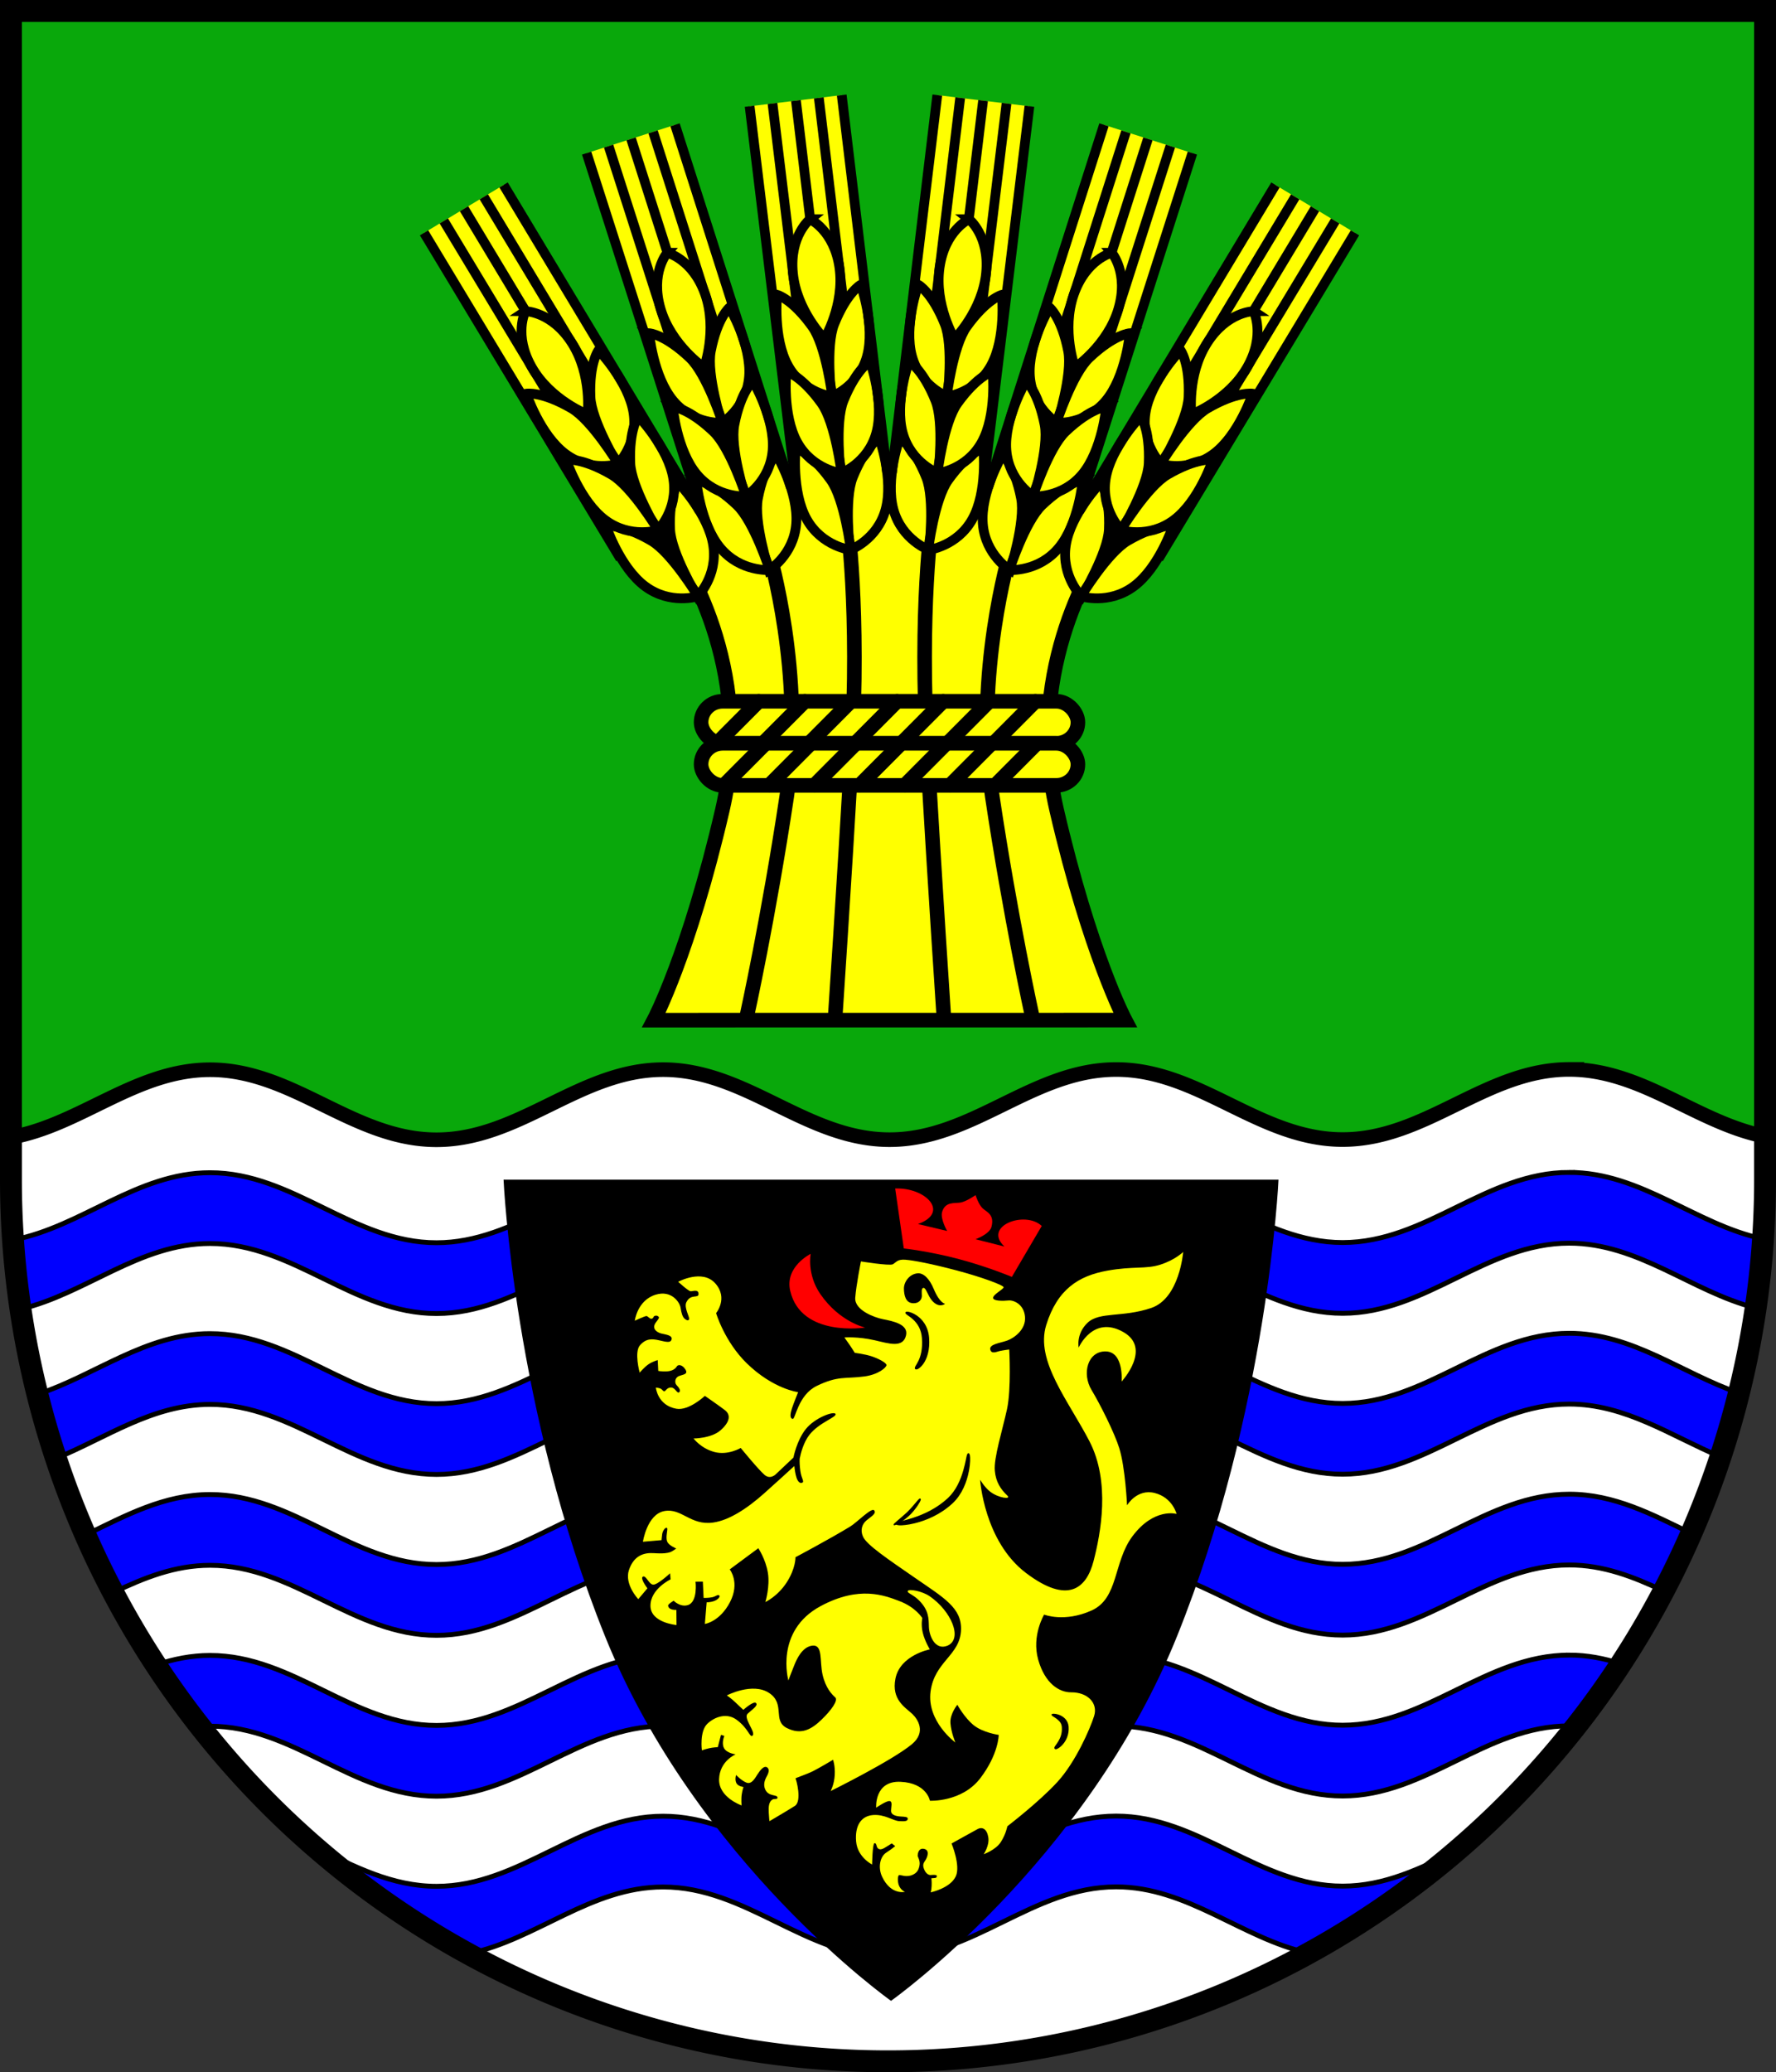 <?xml version="1.0" encoding="UTF-8" standalone="no"?>
<!-- Created with Inkscape (http://www.inkscape.org/) -->

<svg
   width="146.06mm"
   height="170.386mm"
   viewBox="0 0 146.06 170.386"
   version="1.1"
   id="svg5120"
   inkscape:version="1.2.2 (732a01da63, 2022-12-09)"
   sodipodi:docname="DEU Reußenköge COA.svg"
   xmlns:inkscape="http://www.inkscape.org/namespaces/inkscape"
   xmlns:sodipodi="http://sodipodi.sourceforge.net/DTD/sodipodi-0.dtd"
   xmlns="http://www.w3.org/2000/svg"
   xmlns:svg="http://www.w3.org/2000/svg">
  <rect x="0" y="0" width="146.06" height="170.386" fill="#333333" stroke="none"/>
  <sodipodi:namedview
     id="namedview5122"
     pagecolor="#ffffff"
     bordercolor="#666666"
     borderopacity="1.0"
     inkscape:showpageshadow="2"
     inkscape:pageopacity="0.0"
     inkscape:pagecheckerboard="0"
     inkscape:deskcolor="#d1d1d1"
     inkscape:document-units="mm"
     showgrid="false"
     inkscape:zoom="0.83120705"
     inkscape:cx="276.10449"
     inkscape:cy="323.02421"
     inkscape:current-layer="layer1" />
  <defs
     id="defs5117">
    <inkscape:path-effect
       effect="powerstroke"
       id="path-effect1454"
       is_visible="true"
       lpeversion="1"
       offset_points="0.184,0.122 | 0.994,0.295 | 1.76,0.157"
       not_jump="false"
       sort_points="true"
       interpolator_type="CentripetalCatmullRom"
       interpolator_beta="0.2"
       start_linecap_type="zerowidth"
       linejoin_type="round"
       miter_limit="4"
       scale_width="1"
       end_linecap_type="zerowidth" />
    <inkscape:path-effect
       effect="powerstroke"
       id="path-effect1461"
       is_visible="true"
       lpeversion="1"
       offset_points="0.154,0.125 | 0.989,0.29 | 1.797,0.148"
       not_jump="false"
       sort_points="true"
       interpolator_type="CentripetalCatmullRom"
       interpolator_beta="0.2"
       start_linecap_type="zerowidth"
       linejoin_type="round"
       miter_limit="4"
       scale_width="1"
       end_linecap_type="zerowidth" />
    <inkscape:path-effect
       effect="powerstroke"
       id="path-effect1465"
       is_visible="true"
       lpeversion="1"
       offset_points="0.254,0.078 | 1.013,0.163 | 1.823,0.083"
       not_jump="false"
       sort_points="true"
       interpolator_type="CentripetalCatmullRom"
       interpolator_beta="0.2"
       start_linecap_type="zerowidth"
       linejoin_type="round"
       miter_limit="4"
       scale_width="1"
       end_linecap_type="zerowidth" />
    <inkscape:path-effect
       effect="powerstroke"
       id="path-effect1626"
       is_visible="true"
       lpeversion="1"
       offset_points="0.224,0.108 | 1.011,0.28 | 1.821,0.125"
       not_jump="false"
       sort_points="true"
       interpolator_type="CentripetalCatmullRom"
       interpolator_beta="0.2"
       start_linecap_type="zerowidth"
       linejoin_type="round"
       miter_limit="4"
       scale_width="1"
       end_linecap_type="zerowidth" />
  </defs>
  <g
     inkscape:label="Ebene 1"
     inkscape:groupmode="layer"
     id="layer1"
     transform="translate(-515.936,-69.599)">
    <g
       id="g4772"
       transform="translate(481.284,1.598)">
      <path
         id="path2219"
         style="fill:#09a80b;fill-opacity:1;stroke:none;stroke-width:1.8;stroke-linecap:round;stroke-dasharray:none"
         d="m 35.552,68.901 v 96.066 a 72.13,72.52 0 0 0 72.13,72.52 72.13,72.52 0 0 0 72.13,-72.52 V 68.901 Z" />
      <path
         id="path3529"
         style="fill:#ffffff;fill-opacity:1;stroke:#000000;stroke-width:1.2;stroke-dasharray:none"
         d="m 163.704,155.931 c -6.857,0.002 -11.771,5.765 -18.629,5.767 -6.857,0.002 -11.774,-5.76 -18.632,-5.758 -6.857,0.002 -11.77,5.766 -18.628,5.768 -6.857,0.002 -11.775,-5.76 -18.632,-5.758 -6.857,0.002 -11.77,5.764 -18.628,5.766 -6.857,0.002 -11.775,-5.76 -18.632,-5.758 -6.082,0.002 -10.635,4.532 -16.372,5.559 v 3.452 a 72.13,72.52 0 0 0 72.13,72.52 72.13,72.52 0 0 0 72.13,-72.52 v -3.534 c -5.612,-1.113 -10.121,-5.505 -16.108,-5.503 z" />
      <path
         id="path2105"
         style="fill:#0000ff;fill-opacity:1;stroke:#000000;stroke-width:0.4;stroke-dasharray:none"
         d="m 163.704,164.398 c -6.857,0.002 -11.771,5.765 -18.629,5.767 -3.426,0.001 -6.367,-1.437 -9.309,-2.876 -2.946,-1.441 -5.892,-1.296 -9.323,-1.295 -6.857,0.002 -11.77,4.178 -18.628,4.18 -6.857,0.002 -11.775,-4.173 -18.632,-4.171 -3.567,0.001 -6.609,-0.026 -9.671,1.47 -2.824,1.38 -5.667,2.707 -8.957,2.708 -6.857,0.002 -11.775,-5.76 -18.632,-5.758 -6.014,0.002 -10.532,4.434 -16.177,5.526 0.13,1.904 0.335,3.801 0.614,5.689 5.363,-1.277 9.769,-5.392 15.563,-5.393 6.857,-0.002 11.775,5.76 18.632,5.758 6.857,-0.002 11.77,-5.764 18.628,-5.766 6.857,-0.002 11.775,5.76 18.632,5.758 6.857,-0.002 11.77,-5.766 18.628,-5.768 6.857,-0.002 11.775,5.76 18.632,5.758 6.857,-0.002 11.771,-5.765 18.629,-5.767 5.701,-0.001 10.062,3.979 15.311,5.321 0.276,-1.884 0.478,-3.779 0.606,-5.679 -5.524,-1.173 -9.998,-5.464 -15.917,-5.462 z m 0,13.229 c -6.857,0.002 -11.771,5.765 -18.629,5.767 -6.857,0.002 -11.774,-5.76 -18.632,-5.758 -6.857,0.002 -11.77,5.766 -18.628,5.768 -6.857,0.002 -11.775,-5.76 -18.632,-5.758 -6.857,0.002 -11.77,5.764 -18.628,5.766 -6.857,0.002 -11.775,-5.76 -18.632,-5.758 -5.284,0.002 -9.416,3.416 -14.17,4.987 0.441,1.773 0.949,3.528 1.522,5.263 4.139,-1.703 7.934,-4.427 12.648,-4.429 6.857,-0.002 11.775,5.76 18.632,5.758 6.857,-0.002 11.77,-5.764 18.628,-5.766 6.857,-0.002 11.775,5.76 18.632,5.758 6.857,-0.002 11.77,-5.766 18.628,-5.768 6.857,-0.002 11.775,5.76 18.632,5.758 6.857,-0.002 11.771,-5.765 18.629,-5.767 4.63,-0.001 8.376,2.622 12.431,4.327 0.567,-1.728 1.069,-3.477 1.505,-5.243 -4.657,-1.602 -8.74,-4.907 -13.937,-4.905 z m 0,13.229 c -6.857,0.002 -11.771,5.765 -18.629,5.767 -6.857,0.002 -11.774,-5.76 -18.632,-5.758 -6.857,0.002 -11.77,5.766 -18.628,5.768 -6.857,0.002 -11.775,-5.76 -18.632,-5.758 -6.857,0.002 -11.77,5.764 -18.628,5.766 -6.857,0.002 -11.775,-5.76 -18.632,-5.758 -3.774,0.001 -6.962,1.739 -10.206,3.31 0.701,1.605 1.459,3.185 2.273,4.735 2.494,-1.187 5.039,-2.223 7.933,-2.224 6.857,-0.002 11.775,5.76 18.632,5.758 6.857,-0.002 11.77,-5.764 18.628,-5.766 6.857,-0.002 11.775,5.76 18.632,5.758 6.857,-0.002 11.77,-5.766 18.628,-5.768 6.857,-0.002 11.775,5.76 18.632,5.758 6.857,-0.002 11.771,-5.765 18.629,-5.767 2.818,-6.7e-4 5.306,0.98 7.739,2.126 0.811,-1.552 1.566,-3.134 2.263,-4.741 -3.174,-1.542 -6.307,-3.208 -10.001,-3.207 z m 0,13.229 c -6.857,0.002 -11.771,5.765 -18.629,5.767 -6.857,0.002 -11.774,-5.76 -18.632,-5.758 -6.857,0.002 -11.77,5.766 -18.628,5.768 -6.857,0.002 -11.775,-5.76 -18.632,-5.758 -6.857,0.002 -11.77,5.764 -18.628,5.766 -6.857,0.002 -11.775,-5.76 -18.632,-5.758 -1.553,4.5e-4 -3.004,0.305 -4.403,0.763 1.146,1.746 2.367,3.442 3.66,5.082 0.246,-0.015 0.493,-0.025 0.743,-0.025 6.857,-0.002 11.775,5.76 18.632,5.758 6.857,-0.002 11.77,-5.764 18.628,-5.766 6.857,-0.002 11.775,5.76 18.632,5.758 6.857,-0.002 11.77,-5.766 18.628,-5.768 6.857,-0.002 11.775,5.761 18.632,5.759 6.857,-0.002 11.771,-5.765 18.629,-5.767 0.171,-4e-5 0.34,0.006 0.509,0.013 1.305,-1.658 2.537,-3.372 3.692,-5.138 -1.337,-0.42 -2.723,-0.697 -4.201,-0.697 z m -37.261,13.237 c -6.857,0.002 -11.77,5.766 -18.628,5.768 -6.857,0.002 -11.775,-5.76 -18.632,-5.758 -6.857,0.002 -11.77,5.764 -18.628,5.766 -3.657,0.001 -6.765,-1.632 -9.907,-3.161 3.879,3.337 8.1,6.25 12.59,8.691 5.537,-1.166 10.014,-5.473 15.944,-5.475 6.857,-0.002 11.775,5.76 18.632,5.758 6.857,-0.002 11.77,-5.766 18.628,-5.768 5.868,-0.001 10.316,4.216 15.775,5.432 4.358,-2.374 8.461,-5.192 12.244,-8.412 -2.967,1.453 -5.93,2.917 -9.387,2.918 -6.857,0.002 -11.774,-5.761 -18.632,-5.759 z"
         sodipodi:nodetypes="ssssssssscccccccccccsssssssscccccccccccsssssssscccccccccccssssssssccccccccsccssssscccccccss" />
      <path
         id="path4302"
         style="fill:none;fill-opacity:1;stroke:#000000;stroke-width:1.8;stroke-linecap:round;stroke-dasharray:none"
         d="m 35.552,68.901 v 96.066 a 72.13,72.52 0 0 0 72.13,72.52 72.13,72.52 0 0 0 72.13,-72.52 V 68.901 Z" />
      <g
         id="g4477"
         transform="translate(-209.541,-0.63)">
        <path
           id="path3925"
           style="fill:#ffff00;stroke:#000000;stroke-width:1.2;stroke-linecap:round;stroke-dasharray:none"
           d="m 317.253,108.504 v 0.015 l -11.601,0.621 -5.663,4.988 c 0,0 6.371,9.202 3.618,21.079 -2.753,11.877 -5.636,17.304 -5.636,17.304 l 38.753,-0.005 c 0,0 -2.884,-5.427 -5.637,-17.304 -2.753,-11.877 3.618,-21.079 3.618,-21.079 l -5.663,-4.988 -11.601,-0.622 v -0.005 l -0.051,0.003 z"
           sodipodi:nodetypes="ccccsccscccccc" />
        <g
           id="g4336"
           inkscape:transform-center-x="-7.3087219"
           inkscape:transform-center-y="-26.473808"
           transform="matrix(-1,0,0,1,634.694,0)">
          <path
             style="fill:none;stroke:#000000;stroke-width:1.2;stroke-linecap:round;stroke-dasharray:none"
             d="m 313.848,111.401 c 0,0 1.072,7.296 0.377,19.323 -0.622,10.758 -1.337,21.394 -1.337,21.394"
             id="path4332"
             sodipodi:nodetypes="csc" />
          <path
             style="fill:none;stroke:#000000;stroke-width:1.2;stroke-linecap:round;stroke-dasharray:none"
             d="m 307.452,114.127 c 0,0 2.948,9.955 1.446,19.967 -1.502,10.011 -3.281,18.076 -3.281,18.076"
             id="path4334" />
        </g>
        <g
           id="g4330">
          <path
             style="fill:none;stroke:#000000;stroke-width:1.2;stroke-linecap:round;stroke-dasharray:none"
             d="m 313.848,111.401 c 0,0 1.072,7.296 0.377,19.323 -0.622,10.758 -1.337,21.394 -1.337,21.394"
             id="path4326"
             sodipodi:nodetypes="csc" />
          <path
             style="fill:none;stroke:#000000;stroke-width:1.2;stroke-linecap:round;stroke-dasharray:none"
             d="m 307.452,114.127 c 0,0 2.948,9.955 1.446,19.967 -1.502,10.011 -3.281,18.076 -3.281,18.076"
             id="path4324" />
        </g>
        <g
           id="g3695">
          <g
             id="g2347"
             transform="matrix(-0.993,0.12,0.12,0.993,779.358,-86.658)">
            <path
               style="fill:#ffff00;stroke:none;stroke-width:0.8;stroke-linecap:butt;stroke-dasharray:none"
               d="m 482.043,124.982 -0.009,-18.976 7.63,0.004 -0.204,20.157 z"
               id="path2309" />
            <path
               style="fill:none;stroke:#000000;stroke-width:0.8;stroke-linecap:butt;stroke-dasharray:none"
               d="m 487.769,106.006 -0.017,31.272"
               id="use2311" />
            <path
               style="fill:none;stroke:#000000;stroke-width:0.8;stroke-linecap:butt;stroke-dasharray:none"
               d="m 485.827,106.006 0.017,31.272"
               id="use2313" />
            <path
               style="fill:none;stroke:#000000;stroke-width:0.8;stroke-linecap:butt;stroke-dasharray:none"
               d="m 483.931,106.006 0.017,31.272"
               id="use2315" />
            <rect
               style="fill:#000000;stroke:none;stroke-width:0.8;stroke-linecap:round;stroke-dasharray:none"
               id="rect2317"
               width="2.688"
               height="15.65"
               x="484.631"
               y="124.617" />
            <g
               id="g2335"
               transform="translate(0.039,0.064)">
              <g
                 id="g2325">
                <path
                   style="fill:#ffff00;stroke:#000000;stroke-width:0.8;stroke-linecap:round;stroke-dasharray:none"
                   d="m 482.31,134.303 c 0,0 -0.787,3.5 0.197,5.899 0.983,2.399 3.303,2.95 3.303,2.95 0,0 -0.006,-4.192 -0.944,-5.899 -1.361,-2.478 -2.556,-2.95 -2.556,-2.95 z"
                   id="path2319"
                   sodipodi:nodetypes="cscsc" />
                <path
                   style="fill:#ffff00;stroke:#000000;stroke-width:0.8;stroke-linecap:round;stroke-dasharray:none"
                   d="m 482.31,121.603 c 0,0 -0.787,3.5 0.197,5.899 0.983,2.399 3.303,2.95 3.303,2.95 0,0 -0.006,-4.192 -0.944,-5.899 -1.361,-2.478 -2.556,-2.95 -2.556,-2.95 z"
                   id="use2321"
                   sodipodi:nodetypes="cscsc" />
                <path
                   style="fill:#ffff00;stroke:#000000;stroke-width:0.8;stroke-linecap:round;stroke-dasharray:none"
                   d="m 482.31,127.953 c 0,0 -0.787,3.5 0.197,5.899 0.983,2.399 3.303,2.95 3.303,2.95 0,0 -0.006,-4.192 -0.944,-5.899 -1.361,-2.478 -2.556,-2.95 -2.556,-2.95 z"
                   id="use2323"
                   sodipodi:nodetypes="cscsc" />
              </g>
              <g
                 id="g2333"
                 transform="matrix(-1,0,0,1,971.551,0)">
                <path
                   style="fill:#ffff00;stroke:#000000;stroke-width:0.8;stroke-linecap:round;stroke-dasharray:none"
                   d="m 482.31,134.303 c 0,0 -0.787,3.5 0.197,5.899 0.983,2.399 3.303,2.95 3.303,2.95 0,0 -0.006,-4.192 -0.944,-5.899 -1.361,-2.478 -2.556,-2.95 -2.556,-2.95 z"
                   id="path2327"
                   sodipodi:nodetypes="cscsc" />
                <path
                   style="fill:#ffff00;stroke:#000000;stroke-width:0.8;stroke-linecap:round;stroke-dasharray:none"
                   d="m 482.31,121.603 c 0,0 -0.787,3.5 0.197,5.899 0.983,2.399 3.303,2.95 3.303,2.95 0,0 -0.006,-4.192 -0.944,-5.899 -1.361,-2.478 -2.556,-2.95 -2.556,-2.95 z"
                   id="use2329"
                   sodipodi:nodetypes="cscsc" />
                <path
                   style="fill:#ffff00;stroke:#000000;stroke-width:0.8;stroke-linecap:round;stroke-dasharray:none"
                   d="m 482.31,127.953 c 0,0 -0.787,3.5 0.197,5.899 0.983,2.399 3.303,2.95 3.303,2.95 0,0 -0.006,-4.192 -0.944,-5.899 -1.361,-2.478 -2.556,-2.95 -2.556,-2.95 z"
                   id="use2331"
                   sodipodi:nodetypes="cscsc" />
              </g>
            </g>
            <path
               id="path2337"
               style="fill:#ffff00;stroke:#000000;stroke-width:0.8;stroke-linecap:round;stroke-dasharray:none"
               d="m 485.85,115.823 c 0,0 -1.855,1.141 -1.927,4.227 -0.072,3.114 1.926,5.68 1.926,5.68 0,0 1.999,-2.566 1.927,-5.68 -0.071,-3.086 -1.927,-4.227 -1.927,-4.227 z"
               sodipodi:nodetypes="cscsc" />
            <path
               style="fill:#000000;stroke:none;stroke-width:0.8;stroke-linecap:round;stroke-dasharray:none"
               d="m 482.035,106.006 0.017,31.272"
               id="path2339" />
            <path
               style="fill:none;stroke:#000000;stroke-width:0.8;stroke-linecap:butt;stroke-dasharray:none"
               d="m 482.035,106.006 0.017,31.272"
               id="path2341" />
            <path
               style="fill:none;stroke:#000000;stroke-width:0.8;stroke-linecap:butt;stroke-dasharray:none"
               d="m 489.665,106.006 -0.017,31.272"
               id="path2343" />
          </g>
          <g
             id="g3598"
             transform="matrix(-0.953,0.305,0.305,0.953,726.758,-169.151)">
            <path
               style="fill:#ffff00;stroke:none;stroke-width:0.8;stroke-linecap:butt;stroke-dasharray:none"
               d="m 482.043,124.982 -0.009,-18.976 7.63,0.004 -0.204,20.157 z"
               id="path3562" />
            <path
               style="fill:none;stroke:#000000;stroke-width:0.8;stroke-linecap:butt;stroke-dasharray:none"
               d="m 487.769,106.006 -0.017,31.272"
               id="path3564" />
            <path
               style="fill:none;stroke:#000000;stroke-width:0.8;stroke-linecap:butt;stroke-dasharray:none"
               d="m 485.827,106.006 0.017,31.272"
               id="path3566" />
            <path
               style="fill:none;stroke:#000000;stroke-width:0.8;stroke-linecap:butt;stroke-dasharray:none"
               d="m 483.931,106.006 0.017,31.272"
               id="path3568" />
            <rect
               style="fill:#000000;stroke:none;stroke-width:0.8;stroke-linecap:round;stroke-dasharray:none"
               id="rect3570"
               width="2.688"
               height="15.65"
               x="484.631"
               y="124.617" />
            <g
               id="g3588"
               transform="translate(0.039,0.064)">
              <g
                 id="g3578">
                <path
                   style="fill:#ffff00;stroke:#000000;stroke-width:0.8;stroke-linecap:round;stroke-dasharray:none"
                   d="m 482.31,134.303 c 0,0 -0.787,3.5 0.197,5.899 0.983,2.399 3.303,2.95 3.303,2.95 0,0 -0.006,-4.192 -0.944,-5.899 -1.361,-2.478 -2.556,-2.95 -2.556,-2.95 z"
                   id="path3572"
                   sodipodi:nodetypes="cscsc" />
                <path
                   style="fill:#ffff00;stroke:#000000;stroke-width:0.8;stroke-linecap:round;stroke-dasharray:none"
                   d="m 482.31,121.603 c 0,0 -0.787,3.5 0.197,5.899 0.983,2.399 3.303,2.95 3.303,2.95 0,0 -0.006,-4.192 -0.944,-5.899 -1.361,-2.478 -2.556,-2.95 -2.556,-2.95 z"
                   id="path3574"
                   sodipodi:nodetypes="cscsc" />
                <path
                   style="fill:#ffff00;stroke:#000000;stroke-width:0.8;stroke-linecap:round;stroke-dasharray:none"
                   d="m 482.31,127.953 c 0,0 -0.787,3.5 0.197,5.899 0.983,2.399 3.303,2.95 3.303,2.95 0,0 -0.006,-4.192 -0.944,-5.899 -1.361,-2.478 -2.556,-2.95 -2.556,-2.95 z"
                   id="path3576"
                   sodipodi:nodetypes="cscsc" />
              </g>
              <g
                 id="g3586"
                 transform="matrix(-1,0,0,1,971.551,0)">
                <path
                   style="fill:#ffff00;stroke:#000000;stroke-width:0.8;stroke-linecap:round;stroke-dasharray:none"
                   d="m 482.31,134.303 c 0,0 -0.787,3.5 0.197,5.899 0.983,2.399 3.303,2.95 3.303,2.95 0,0 -0.006,-4.192 -0.944,-5.899 -1.361,-2.478 -2.556,-2.95 -2.556,-2.95 z"
                   id="path3580"
                   sodipodi:nodetypes="cscsc" />
                <path
                   style="fill:#ffff00;stroke:#000000;stroke-width:0.8;stroke-linecap:round;stroke-dasharray:none"
                   d="m 482.31,121.603 c 0,0 -0.787,3.5 0.197,5.899 0.983,2.399 3.303,2.95 3.303,2.95 0,0 -0.006,-4.192 -0.944,-5.899 -1.361,-2.478 -2.556,-2.95 -2.556,-2.95 z"
                   id="path3582"
                   sodipodi:nodetypes="cscsc" />
                <path
                   style="fill:#ffff00;stroke:#000000;stroke-width:0.8;stroke-linecap:round;stroke-dasharray:none"
                   d="m 482.31,127.953 c 0,0 -0.787,3.5 0.197,5.899 0.983,2.399 3.303,2.95 3.303,2.95 0,0 -0.006,-4.192 -0.944,-5.899 -1.361,-2.478 -2.556,-2.95 -2.556,-2.95 z"
                   id="path3584"
                   sodipodi:nodetypes="cscsc" />
              </g>
            </g>
            <path
               id="path3590"
               style="fill:#ffff00;stroke:#000000;stroke-width:0.8;stroke-linecap:round;stroke-dasharray:none"
               d="m 485.85,115.823 c 0,0 -1.855,1.141 -1.927,4.227 -0.072,3.114 1.926,5.68 1.926,5.68 0,0 1.999,-2.566 1.927,-5.68 -0.071,-3.086 -1.927,-4.227 -1.927,-4.227 z"
               sodipodi:nodetypes="cscsc" />
            <path
               style="fill:#000000;stroke:none;stroke-width:0.8;stroke-linecap:round;stroke-dasharray:none"
               d="m 482.035,106.006 0.017,31.272"
               id="path3592" />
            <path
               style="fill:none;stroke:#000000;stroke-width:0.8;stroke-linecap:butt;stroke-dasharray:none"
               d="m 482.035,106.006 0.017,31.272"
               id="path3594" />
            <path
               style="fill:none;stroke:#000000;stroke-width:0.8;stroke-linecap:butt;stroke-dasharray:none"
               d="m 489.665,106.006 -0.017,31.272"
               id="path3596" />
          </g>
          <g
             id="g3636"
             transform="matrix(-0.857,0.516,0.516,0.857,644.012,-255.739)">
            <path
               style="fill:#ffff00;stroke:none;stroke-width:0.8;stroke-linecap:butt;stroke-dasharray:none"
               d="m 482.043,124.982 -0.009,-18.976 7.63,0.004 -0.204,20.157 z"
               id="path3600" />
            <path
               style="fill:none;stroke:#000000;stroke-width:0.8;stroke-linecap:butt;stroke-dasharray:none"
               d="m 487.769,106.006 -0.017,31.272"
               id="path3602" />
            <path
               style="fill:none;stroke:#000000;stroke-width:0.8;stroke-linecap:butt;stroke-dasharray:none"
               d="m 485.827,106.006 0.017,31.272"
               id="path3604" />
            <path
               style="fill:none;stroke:#000000;stroke-width:0.8;stroke-linecap:butt;stroke-dasharray:none"
               d="m 483.931,106.006 0.017,31.272"
               id="path3606" />
            <rect
               style="fill:#000000;stroke:none;stroke-width:0.8;stroke-linecap:round;stroke-dasharray:none"
               id="rect3608"
               width="2.688"
               height="15.65"
               x="484.631"
               y="124.617" />
            <g
               id="g3626"
               transform="translate(0.039,0.064)">
              <g
                 id="g3616">
                <path
                   style="fill:#ffff00;stroke:#000000;stroke-width:0.8;stroke-linecap:round;stroke-dasharray:none"
                   d="m 482.31,134.303 c 0,0 -0.787,3.5 0.197,5.899 0.983,2.399 3.303,2.95 3.303,2.95 0,0 -0.006,-4.192 -0.944,-5.899 -1.361,-2.478 -2.556,-2.95 -2.556,-2.95 z"
                   id="path3610"
                   sodipodi:nodetypes="cscsc" />
                <path
                   style="fill:#ffff00;stroke:#000000;stroke-width:0.8;stroke-linecap:round;stroke-dasharray:none"
                   d="m 482.31,121.603 c 0,0 -0.787,3.5 0.197,5.899 0.983,2.399 3.303,2.95 3.303,2.95 0,0 -0.006,-4.192 -0.944,-5.899 -1.361,-2.478 -2.556,-2.95 -2.556,-2.95 z"
                   id="path3612"
                   sodipodi:nodetypes="cscsc" />
                <path
                   style="fill:#ffff00;stroke:#000000;stroke-width:0.8;stroke-linecap:round;stroke-dasharray:none"
                   d="m 482.31,127.953 c 0,0 -0.787,3.5 0.197,5.899 0.983,2.399 3.303,2.95 3.303,2.95 0,0 -0.006,-4.192 -0.944,-5.899 -1.361,-2.478 -2.556,-2.95 -2.556,-2.95 z"
                   id="path3614"
                   sodipodi:nodetypes="cscsc" />
              </g>
              <g
                 id="g3624"
                 transform="matrix(-1,0,0,1,971.551,0)">
                <path
                   style="fill:#ffff00;stroke:#000000;stroke-width:0.8;stroke-linecap:round;stroke-dasharray:none"
                   d="m 482.31,134.303 c 0,0 -0.787,3.5 0.197,5.899 0.983,2.399 3.303,2.95 3.303,2.95 0,0 -0.006,-4.192 -0.944,-5.899 -1.361,-2.478 -2.556,-2.95 -2.556,-2.95 z"
                   id="path3618"
                   sodipodi:nodetypes="cscsc" />
                <path
                   style="fill:#ffff00;stroke:#000000;stroke-width:0.8;stroke-linecap:round;stroke-dasharray:none"
                   d="m 482.31,121.603 c 0,0 -0.787,3.5 0.197,5.899 0.983,2.399 3.303,2.95 3.303,2.95 0,0 -0.006,-4.192 -0.944,-5.899 -1.361,-2.478 -2.556,-2.95 -2.556,-2.95 z"
                   id="path3620"
                   sodipodi:nodetypes="cscsc" />
                <path
                   style="fill:#ffff00;stroke:#000000;stroke-width:0.8;stroke-linecap:round;stroke-dasharray:none"
                   d="m 482.31,127.953 c 0,0 -0.787,3.5 0.197,5.899 0.983,2.399 3.303,2.95 3.303,2.95 0,0 -0.006,-4.192 -0.944,-5.899 -1.361,-2.478 -2.556,-2.95 -2.556,-2.95 z"
                   id="path3622"
                   sodipodi:nodetypes="cscsc" />
              </g>
            </g>
            <path
               id="path3628"
               style="fill:#ffff00;stroke:#000000;stroke-width:0.8;stroke-linecap:round;stroke-dasharray:none"
               d="m 485.85,115.823 c 0,0 -1.855,1.141 -1.927,4.227 -0.072,3.114 1.926,5.68 1.926,5.68 0,0 1.999,-2.566 1.927,-5.68 -0.071,-3.086 -1.927,-4.227 -1.927,-4.227 z"
               sodipodi:nodetypes="cscsc" />
            <path
               style="fill:#000000;stroke:none;stroke-width:0.8;stroke-linecap:round;stroke-dasharray:none"
               d="m 482.035,106.006 0.017,31.272"
               id="path3630" />
            <path
               style="fill:none;stroke:#000000;stroke-width:0.8;stroke-linecap:butt;stroke-dasharray:none"
               d="m 482.035,106.006 0.017,31.272"
               id="path3632" />
            <path
               style="fill:none;stroke:#000000;stroke-width:0.8;stroke-linecap:butt;stroke-dasharray:none"
               d="m 489.665,106.006 -0.017,31.272"
               id="path3634" />
          </g>
        </g>
        <g
           id="g3811"
           transform="matrix(-1,0,0,1,634.694,0)">
          <g
             id="g3733"
             transform="matrix(-0.993,0.12,0.12,0.993,779.358,-86.658)">
            <path
               style="fill:#ffff00;stroke:none;stroke-width:0.8;stroke-linecap:butt;stroke-dasharray:none"
               d="m 482.043,124.982 -0.009,-18.976 7.63,0.004 -0.204,20.157 z"
               id="path3697" />
            <path
               style="fill:none;stroke:#000000;stroke-width:0.8;stroke-linecap:butt;stroke-dasharray:none"
               d="m 487.769,106.006 -0.017,31.272"
               id="path3699" />
            <path
               style="fill:none;stroke:#000000;stroke-width:0.8;stroke-linecap:butt;stroke-dasharray:none"
               d="m 485.827,106.006 0.017,31.272"
               id="path3701" />
            <path
               style="fill:none;stroke:#000000;stroke-width:0.8;stroke-linecap:butt;stroke-dasharray:none"
               d="m 483.931,106.006 0.017,31.272"
               id="path3703" />
            <rect
               style="fill:#000000;stroke:none;stroke-width:0.8;stroke-linecap:round;stroke-dasharray:none"
               id="rect3705"
               width="2.688"
               height="15.65"
               x="484.631"
               y="124.617" />
            <g
               id="g3723"
               transform="translate(0.039,0.064)">
              <g
                 id="g3713">
                <path
                   style="fill:#ffff00;stroke:#000000;stroke-width:0.8;stroke-linecap:round;stroke-dasharray:none"
                   d="m 482.31,134.303 c 0,0 -0.787,3.5 0.197,5.899 0.983,2.399 3.303,2.95 3.303,2.95 0,0 -0.006,-4.192 -0.944,-5.899 -1.361,-2.478 -2.556,-2.95 -2.556,-2.95 z"
                   id="path3707"
                   sodipodi:nodetypes="cscsc" />
                <path
                   style="fill:#ffff00;stroke:#000000;stroke-width:0.8;stroke-linecap:round;stroke-dasharray:none"
                   d="m 482.31,121.603 c 0,0 -0.787,3.5 0.197,5.899 0.983,2.399 3.303,2.95 3.303,2.95 0,0 -0.006,-4.192 -0.944,-5.899 -1.361,-2.478 -2.556,-2.95 -2.556,-2.95 z"
                   id="path3709"
                   sodipodi:nodetypes="cscsc" />
                <path
                   style="fill:#ffff00;stroke:#000000;stroke-width:0.8;stroke-linecap:round;stroke-dasharray:none"
                   d="m 482.31,127.953 c 0,0 -0.787,3.5 0.197,5.899 0.983,2.399 3.303,2.95 3.303,2.95 0,0 -0.006,-4.192 -0.944,-5.899 -1.361,-2.478 -2.556,-2.95 -2.556,-2.95 z"
                   id="path3711"
                   sodipodi:nodetypes="cscsc" />
              </g>
              <g
                 id="g3721"
                 transform="matrix(-1,0,0,1,971.551,0)">
                <path
                   style="fill:#ffff00;stroke:#000000;stroke-width:0.8;stroke-linecap:round;stroke-dasharray:none"
                   d="m 482.31,134.303 c 0,0 -0.787,3.5 0.197,5.899 0.983,2.399 3.303,2.95 3.303,2.95 0,0 -0.006,-4.192 -0.944,-5.899 -1.361,-2.478 -2.556,-2.95 -2.556,-2.95 z"
                   id="path3715"
                   sodipodi:nodetypes="cscsc" />
                <path
                   style="fill:#ffff00;stroke:#000000;stroke-width:0.8;stroke-linecap:round;stroke-dasharray:none"
                   d="m 482.31,121.603 c 0,0 -0.787,3.5 0.197,5.899 0.983,2.399 3.303,2.95 3.303,2.95 0,0 -0.006,-4.192 -0.944,-5.899 -1.361,-2.478 -2.556,-2.95 -2.556,-2.95 z"
                   id="path3717"
                   sodipodi:nodetypes="cscsc" />
                <path
                   style="fill:#ffff00;stroke:#000000;stroke-width:0.8;stroke-linecap:round;stroke-dasharray:none"
                   d="m 482.31,127.953 c 0,0 -0.787,3.5 0.197,5.899 0.983,2.399 3.303,2.95 3.303,2.95 0,0 -0.006,-4.192 -0.944,-5.899 -1.361,-2.478 -2.556,-2.95 -2.556,-2.95 z"
                   id="path3719"
                   sodipodi:nodetypes="cscsc" />
              </g>
            </g>
            <path
               id="path3725"
               style="fill:#ffff00;stroke:#000000;stroke-width:0.8;stroke-linecap:round;stroke-dasharray:none"
               d="m 485.85,115.823 c 0,0 -1.855,1.141 -1.927,4.227 -0.072,3.114 1.926,5.68 1.926,5.68 0,0 1.999,-2.566 1.927,-5.68 -0.071,-3.086 -1.927,-4.227 -1.927,-4.227 z"
               sodipodi:nodetypes="cscsc" />
            <path
               style="fill:#000000;stroke:none;stroke-width:0.8;stroke-linecap:round;stroke-dasharray:none"
               d="m 482.035,106.006 0.017,31.272"
               id="path3727" />
            <path
               style="fill:none;stroke:#000000;stroke-width:0.8;stroke-linecap:butt;stroke-dasharray:none"
               d="m 482.035,106.006 0.017,31.272"
               id="path3729" />
            <path
               style="fill:none;stroke:#000000;stroke-width:0.8;stroke-linecap:butt;stroke-dasharray:none"
               d="m 489.665,106.006 -0.017,31.272"
               id="path3731" />
          </g>
          <g
             id="g3771"
             transform="matrix(-0.953,0.305,0.305,0.953,726.758,-169.151)">
            <path
               style="fill:#ffff00;stroke:none;stroke-width:0.8;stroke-linecap:butt;stroke-dasharray:none"
               d="m 482.043,124.982 -0.009,-18.976 7.63,0.004 -0.204,20.157 z"
               id="path3735" />
            <path
               style="fill:none;stroke:#000000;stroke-width:0.8;stroke-linecap:butt;stroke-dasharray:none"
               d="m 487.769,106.006 -0.017,31.272"
               id="path3737" />
            <path
               style="fill:none;stroke:#000000;stroke-width:0.8;stroke-linecap:butt;stroke-dasharray:none"
               d="m 485.827,106.006 0.017,31.272"
               id="path3739" />
            <path
               style="fill:none;stroke:#000000;stroke-width:0.8;stroke-linecap:butt;stroke-dasharray:none"
               d="m 483.931,106.006 0.017,31.272"
               id="path3741" />
            <rect
               style="fill:#000000;stroke:none;stroke-width:0.8;stroke-linecap:round;stroke-dasharray:none"
               id="rect3743"
               width="2.688"
               height="15.65"
               x="484.631"
               y="124.617" />
            <g
               id="g3761"
               transform="translate(0.039,0.064)">
              <g
                 id="g3751">
                <path
                   style="fill:#ffff00;stroke:#000000;stroke-width:0.8;stroke-linecap:round;stroke-dasharray:none"
                   d="m 482.31,134.303 c 0,0 -0.787,3.5 0.197,5.899 0.983,2.399 3.303,2.95 3.303,2.95 0,0 -0.006,-4.192 -0.944,-5.899 -1.361,-2.478 -2.556,-2.95 -2.556,-2.95 z"
                   id="path3745"
                   sodipodi:nodetypes="cscsc" />
                <path
                   style="fill:#ffff00;stroke:#000000;stroke-width:0.8;stroke-linecap:round;stroke-dasharray:none"
                   d="m 482.31,121.603 c 0,0 -0.787,3.5 0.197,5.899 0.983,2.399 3.303,2.95 3.303,2.95 0,0 -0.006,-4.192 -0.944,-5.899 -1.361,-2.478 -2.556,-2.95 -2.556,-2.95 z"
                   id="path3747"
                   sodipodi:nodetypes="cscsc" />
                <path
                   style="fill:#ffff00;stroke:#000000;stroke-width:0.8;stroke-linecap:round;stroke-dasharray:none"
                   d="m 482.31,127.953 c 0,0 -0.787,3.5 0.197,5.899 0.983,2.399 3.303,2.95 3.303,2.95 0,0 -0.006,-4.192 -0.944,-5.899 -1.361,-2.478 -2.556,-2.95 -2.556,-2.95 z"
                   id="path3749"
                   sodipodi:nodetypes="cscsc" />
              </g>
              <g
                 id="g3759"
                 transform="matrix(-1,0,0,1,971.551,0)">
                <path
                   style="fill:#ffff00;stroke:#000000;stroke-width:0.8;stroke-linecap:round;stroke-dasharray:none"
                   d="m 482.31,134.303 c 0,0 -0.787,3.5 0.197,5.899 0.983,2.399 3.303,2.95 3.303,2.95 0,0 -0.006,-4.192 -0.944,-5.899 -1.361,-2.478 -2.556,-2.95 -2.556,-2.95 z"
                   id="path3753"
                   sodipodi:nodetypes="cscsc" />
                <path
                   style="fill:#ffff00;stroke:#000000;stroke-width:0.8;stroke-linecap:round;stroke-dasharray:none"
                   d="m 482.31,121.603 c 0,0 -0.787,3.5 0.197,5.899 0.983,2.399 3.303,2.95 3.303,2.95 0,0 -0.006,-4.192 -0.944,-5.899 -1.361,-2.478 -2.556,-2.95 -2.556,-2.95 z"
                   id="path3755"
                   sodipodi:nodetypes="cscsc" />
                <path
                   style="fill:#ffff00;stroke:#000000;stroke-width:0.8;stroke-linecap:round;stroke-dasharray:none"
                   d="m 482.31,127.953 c 0,0 -0.787,3.5 0.197,5.899 0.983,2.399 3.303,2.95 3.303,2.95 0,0 -0.006,-4.192 -0.944,-5.899 -1.361,-2.478 -2.556,-2.95 -2.556,-2.95 z"
                   id="path3757"
                   sodipodi:nodetypes="cscsc" />
              </g>
            </g>
            <path
               id="path3763"
               style="fill:#ffff00;stroke:#000000;stroke-width:0.8;stroke-linecap:round;stroke-dasharray:none"
               d="m 485.85,115.823 c 0,0 -1.855,1.141 -1.927,4.227 -0.072,3.114 1.926,5.68 1.926,5.68 0,0 1.999,-2.566 1.927,-5.68 -0.071,-3.086 -1.927,-4.227 -1.927,-4.227 z"
               sodipodi:nodetypes="cscsc" />
            <path
               style="fill:#000000;stroke:none;stroke-width:0.8;stroke-linecap:round;stroke-dasharray:none"
               d="m 482.035,106.006 0.017,31.272"
               id="path3765" />
            <path
               style="fill:none;stroke:#000000;stroke-width:0.8;stroke-linecap:butt;stroke-dasharray:none"
               d="m 482.035,106.006 0.017,31.272"
               id="path3767" />
            <path
               style="fill:none;stroke:#000000;stroke-width:0.8;stroke-linecap:butt;stroke-dasharray:none"
               d="m 489.665,106.006 -0.017,31.272"
               id="path3769" />
          </g>
          <g
             id="g3809"
             transform="matrix(-0.857,0.516,0.516,0.857,644.012,-255.739)">
            <path
               style="fill:#ffff00;stroke:none;stroke-width:0.8;stroke-linecap:butt;stroke-dasharray:none"
               d="m 482.043,124.982 -0.009,-18.976 7.63,0.004 -0.204,20.157 z"
               id="path3773" />
            <path
               style="fill:none;stroke:#000000;stroke-width:0.8;stroke-linecap:butt;stroke-dasharray:none"
               d="m 487.769,106.006 -0.017,31.272"
               id="path3775" />
            <path
               style="fill:none;stroke:#000000;stroke-width:0.8;stroke-linecap:butt;stroke-dasharray:none"
               d="m 485.827,106.006 0.017,31.272"
               id="path3777" />
            <path
               style="fill:none;stroke:#000000;stroke-width:0.8;stroke-linecap:butt;stroke-dasharray:none"
               d="m 483.931,106.006 0.017,31.272"
               id="path3779" />
            <rect
               style="fill:#000000;stroke:none;stroke-width:0.8;stroke-linecap:round;stroke-dasharray:none"
               id="rect3781"
               width="2.688"
               height="15.65"
               x="484.631"
               y="124.617" />
            <g
               id="g3799"
               transform="translate(0.039,0.064)">
              <g
                 id="g3789">
                <path
                   style="fill:#ffff00;stroke:#000000;stroke-width:0.8;stroke-linecap:round;stroke-dasharray:none"
                   d="m 482.31,134.303 c 0,0 -0.787,3.5 0.197,5.899 0.983,2.399 3.303,2.95 3.303,2.95 0,0 -0.006,-4.192 -0.944,-5.899 -1.361,-2.478 -2.556,-2.95 -2.556,-2.95 z"
                   id="path3783"
                   sodipodi:nodetypes="cscsc" />
                <path
                   style="fill:#ffff00;stroke:#000000;stroke-width:0.8;stroke-linecap:round;stroke-dasharray:none"
                   d="m 482.31,121.603 c 0,0 -0.787,3.5 0.197,5.899 0.983,2.399 3.303,2.95 3.303,2.95 0,0 -0.006,-4.192 -0.944,-5.899 -1.361,-2.478 -2.556,-2.95 -2.556,-2.95 z"
                   id="path3785"
                   sodipodi:nodetypes="cscsc" />
                <path
                   style="fill:#ffff00;stroke:#000000;stroke-width:0.8;stroke-linecap:round;stroke-dasharray:none"
                   d="m 482.31,127.953 c 0,0 -0.787,3.5 0.197,5.899 0.983,2.399 3.303,2.95 3.303,2.95 0,0 -0.006,-4.192 -0.944,-5.899 -1.361,-2.478 -2.556,-2.95 -2.556,-2.95 z"
                   id="path3787"
                   sodipodi:nodetypes="cscsc" />
              </g>
              <g
                 id="g3797"
                 transform="matrix(-1,0,0,1,971.551,0)">
                <path
                   style="fill:#ffff00;stroke:#000000;stroke-width:0.8;stroke-linecap:round;stroke-dasharray:none"
                   d="m 482.31,134.303 c 0,0 -0.787,3.5 0.197,5.899 0.983,2.399 3.303,2.95 3.303,2.95 0,0 -0.006,-4.192 -0.944,-5.899 -1.361,-2.478 -2.556,-2.95 -2.556,-2.95 z"
                   id="path3791"
                   sodipodi:nodetypes="cscsc" />
                <path
                   style="fill:#ffff00;stroke:#000000;stroke-width:0.8;stroke-linecap:round;stroke-dasharray:none"
                   d="m 482.31,121.603 c 0,0 -0.787,3.5 0.197,5.899 0.983,2.399 3.303,2.95 3.303,2.95 0,0 -0.006,-4.192 -0.944,-5.899 -1.361,-2.478 -2.556,-2.95 -2.556,-2.95 z"
                   id="path3793"
                   sodipodi:nodetypes="cscsc" />
                <path
                   style="fill:#ffff00;stroke:#000000;stroke-width:0.8;stroke-linecap:round;stroke-dasharray:none"
                   d="m 482.31,127.953 c 0,0 -0.787,3.5 0.197,5.899 0.983,2.399 3.303,2.95 3.303,2.95 0,0 -0.006,-4.192 -0.944,-5.899 -1.361,-2.478 -2.556,-2.95 -2.556,-2.95 z"
                   id="path3795"
                   sodipodi:nodetypes="cscsc" />
              </g>
            </g>
            <path
               id="path3801"
               style="fill:#ffff00;stroke:#000000;stroke-width:0.8;stroke-linecap:round;stroke-dasharray:none"
               d="m 485.85,115.823 c 0,0 -1.855,1.141 -1.927,4.227 -0.072,3.114 1.926,5.68 1.926,5.68 0,0 1.999,-2.566 1.927,-5.68 -0.071,-3.086 -1.927,-4.227 -1.927,-4.227 z"
               sodipodi:nodetypes="cscsc" />
            <path
               style="fill:#000000;stroke:none;stroke-width:0.8;stroke-linecap:round;stroke-dasharray:none"
               d="m 482.035,106.006 0.017,31.272"
               id="path3803" />
            <path
               style="fill:none;stroke:#000000;stroke-width:0.8;stroke-linecap:butt;stroke-dasharray:none"
               d="m 482.035,106.006 0.017,31.272"
               id="path3805" />
            <path
               style="fill:none;stroke:#000000;stroke-width:0.8;stroke-linecap:butt;stroke-dasharray:none"
               d="m 489.665,106.006 -0.017,31.272"
               id="path3807" />
          </g>
        </g>
        <rect
           style="fill:#ffff00;stroke:#000000;stroke-width:1.2;stroke-linecap:round;stroke-dasharray:none"
           id="rect4036"
           width="30.99"
           height="3.456"
           x="301.852"
           y="126.292"
           ry="1.77"
           rx="1.77" />
        <rect
           style="fill:#ffff00;stroke:#000000;stroke-width:1.2;stroke-linecap:round;stroke-dasharray:none"
           id="rect4038"
           width="30.99"
           height="3.456"
           x="301.852"
           y="129.748"
           ry="1.77"
           rx="1.77" />
        <path
           style="fill:none;stroke:#000000;stroke-width:1.2;stroke-linecap:round;stroke-dasharray:none"
           d="m 303.2,129.699 3.391,-3.407"
           id="path4040" />
        <path
           style="fill:none;stroke:#000000;stroke-width:1.2;stroke-linecap:round;stroke-dasharray:none"
           d="m 306.992,129.699 3.391,-3.407"
           id="path4042" />
        <path
           style="fill:none;stroke:#000000;stroke-width:1.2;stroke-linecap:round;stroke-dasharray:none"
           d="m 310.784,129.699 3.391,-3.407"
           id="path4044" />
        <path
           style="fill:none;stroke:#000000;stroke-width:1.2;stroke-linecap:round;stroke-dasharray:none"
           d="m 314.577,129.699 3.391,-3.407"
           id="path4046" />
        <path
           style="fill:none;stroke:#000000;stroke-width:1.2;stroke-linecap:round;stroke-dasharray:none"
           d="m 318.369,129.699 3.391,-3.407"
           id="path4048" />
        <path
           style="fill:none;stroke:#000000;stroke-width:1.2;stroke-linecap:round;stroke-dasharray:none"
           d="m 322.161,129.699 3.391,-3.407"
           id="path4050" />
        <path
           style="fill:none;stroke:#000000;stroke-width:1.2;stroke-linecap:round;stroke-dasharray:none"
           d="m 325.954,129.699 3.391,-3.407"
           id="path4052" />
        <path
           style="fill:none;stroke:#000000;stroke-width:1.2;stroke-linecap:round;stroke-dasharray:none"
           d="m 303.75,133.18 3.391,-3.407"
           id="path4054" />
        <path
           style="fill:none;stroke:#000000;stroke-width:1.2;stroke-linecap:round;stroke-dasharray:none"
           d="m 307.467,133.18 3.391,-3.407"
           id="path4056" />
        <path
           style="fill:none;stroke:#000000;stroke-width:1.2;stroke-linecap:round;stroke-dasharray:none"
           d="m 311.185,133.18 3.391,-3.407"
           id="path4058" />
        <path
           style="fill:none;stroke:#000000;stroke-width:1.2;stroke-linecap:round;stroke-dasharray:none"
           d="m 314.902,133.18 3.391,-3.407"
           id="path4060" />
        <path
           style="fill:none;stroke:#000000;stroke-width:1.2;stroke-linecap:round;stroke-dasharray:none"
           d="m 318.619,133.18 3.391,-3.407"
           id="path4062" />
        <path
           style="fill:none;stroke:#000000;stroke-width:1.2;stroke-linecap:round;stroke-dasharray:none"
           d="m 322.337,133.18 3.391,-3.407"
           id="path4064" />
        <path
           style="fill:none;stroke:#000000;stroke-width:1.2;stroke-linecap:round;stroke-dasharray:none"
           d="m 326.054,133.18 3.391,-3.407"
           id="path4066" />
      </g>
      <g
         id="g2519"
         transform="translate(-166.2,231.129)">
        <path
           id="use2476"
           style="fill:#000000;stroke:#000000;stroke-width:0.1;stroke-linecap:round"
           d="m 242.318,-66.084 c 0,0 0.855,18.902 8.343,37.486 7.488,18.584 23.47,29.922 23.47,29.922 0,0 15.983,-11.338 23.47,-29.922 7.488,-18.584 8.343,-37.486 8.343,-37.486 H 274.131 Z" />
        <g
           id="g2232"
           transform="translate(-44,-233.047)">
          <path
             id="path4539"
             style="fill:#ffff00;stroke:none;stroke-width:0.1;stroke-linecap:round;stroke-dasharray:none"
             d="m 342.157,172.858 c 0,0 -0.654,0.654 -1.877,1.043 -1.224,0.389 -2.206,0.106 -4.37,0.496 -2.34,0.421 -4.098,1.52 -5.015,4.468 -0.918,2.948 1.837,6.234 3.559,9.566 1.734,3.356 0.917,7.591 0.333,9.844 -0.584,2.252 -2.113,3.588 -5.561,0.974 -3.448,-2.614 -3.768,-7.662 -3.768,-7.662 0,0 0.372,0.632 0.822,0.978 0.712,0.548 1.753,0.646 1.428,0.337 -0.57,-0.541 -0.958,-1.137 -1.04,-2.052 -0.111,-1.001 0.639,-3.393 1.001,-5.061 0.362,-1.669 0.183,-4.912 0.183,-4.912 0,0 -0.488,0.061 -0.787,0.127 -0.257,0.057 -0.657,0.268 -0.767,-0.098 -0.141,-0.471 0.806,-0.551 1.396,-0.767 0.59,-0.216 1.554,-0.924 1.455,-1.966 -0.098,-1.042 -0.963,-1.367 -1.347,-1.328 -0.383,0.039 -1.288,0.073 -1.274,-0.219 0.014,-0.292 0.848,-0.695 0.862,-0.862 0.014,-0.167 -1.78,-0.834 -3.879,-1.391 -2.1,-0.556 -3.518,-0.82 -4.199,-0.876 -0.681,-0.056 -0.765,0.237 -1.043,0.376 -0.278,0.139 -2.614,-0.237 -2.614,-0.237 0,0 -0.388,1.94 -0.467,2.982 -0.079,1.042 1.629,1.639 2.242,1.76 0.839,0.165 2.139,0.415 1.937,1.328 -0.239,1.078 -1.412,0.68 -2.576,0.413 -1.397,-0.32 -2.492,-0.231 -2.492,-0.231 0,0 0.147,0.226 0.31,0.442 0.162,0.216 0.541,0.821 0.541,0.821 0,0 0.786,0.098 1.347,0.275 0.56,0.177 1.259,0.539 1.259,0.734 0,0.195 -0.668,0.78 -1.808,0.932 -1.604,0.213 -2.16,-0.074 -3.921,0.778 -1.541,0.746 -1.759,2.743 -1.978,2.714 -0.292,-0.038 -0.177,-0.517 -0.066,-0.865 0.111,-0.348 0.506,-1.334 0.506,-1.334 0,0 -2.046,-0.249 -4.228,-2.379 -1.829,-1.786 -2.517,-4.12 -2.517,-4.12 0,0 1.013,-1.219 -0.059,-2.438 -1.072,-1.219 -3.058,-0.138 -3.058,-0.138 0,0 0.826,0.757 1.012,0.777 0.187,0.02 0.649,-0.196 0.659,0.217 0.01,0.413 -0.634,-0.051 -0.999,0.688 -0.22,0.445 0.301,1.238 0.223,1.406 -0.079,0.167 -0.266,0.034 -0.374,-0.059 -0.165,-0.143 -0.256,-0.452 -0.325,-0.895 -0.069,-0.442 -0.74,-1.476 -2.055,-1.072 -1.504,0.462 -1.711,2.138 -1.711,2.138 0,0 0.841,-0.388 0.959,-0.383 0.118,0.005 0.246,0.221 0.398,0.221 0.152,0 0.191,-0.172 0.216,-0.196 0.025,-0.025 0.206,-0.128 0.374,0.02 0.167,0.147 -0.265,0.413 -0.344,0.747 -0.079,0.334 0.265,0.57 0.599,0.649 0.334,0.079 0.904,0.138 0.826,0.472 -0.079,0.334 -0.472,0.206 -1.042,0.079 -0.57,-0.128 -1.052,-0.157 -1.554,0.403 -0.501,0.56 -0.029,2.261 -0.029,2.261 0,0 0.383,-0.462 0.737,-0.698 0.354,-0.236 0.747,-0.334 0.747,-0.334 l 0.045,0.889 c 0,0 0.278,0.056 0.716,0.035 0.438,-0.021 0.695,-0.215 0.807,-0.403 0.111,-0.188 0.459,-0.153 0.709,0.25 0.25,0.403 -0.188,0.404 -0.535,0.543 -0.348,0.139 -0.362,0.563 -0.195,0.737 0.167,0.174 0.39,0.452 0.216,0.591 -0.174,0.139 -0.306,-0.368 -0.654,-0.389 -0.348,-0.021 -0.452,0.313 -0.57,0.306 -0.118,-0.007 -0.125,-0.097 -0.257,-0.188 -0.132,-0.09 -0.438,-0.112 -0.438,-0.112 0,0 0.139,1.46 1.683,1.738 1.037,0.187 2.35,-1.057 2.35,-1.057 0,0 1.112,0.765 1.641,1.168 0.528,0.403 0.404,1.001 -0.361,1.669 -0.765,0.667 -2.211,0.667 -2.211,0.667 0,0 0.612,0.821 1.724,1.113 1.112,0.292 2.155,-0.334 2.155,-0.334 0,0 1.487,1.821 1.974,2.225 0.487,0.403 0.932,-0.083 0.932,-0.083 l 1.43,-1.351 c 0,0 0.261,-1.394 1.013,-2.34 0.741,-0.933 2.31,-1.504 2.448,-1.248 0.138,0.256 -1.347,0.698 -2.143,1.71 -0.497,0.632 -0.724,1.553 -0.806,1.976 -10e-5,5e-4 -4.2e-4,0.001 -5.2e-4,0.002 -0.009,0.244 -0.003,0.585 0.059,1.012 0.093,0.642 0.354,0.865 0.147,0.954 -0.206,0.088 -0.371,-0.133 -0.462,-0.404 -0.098,-0.291 -0.152,-0.686 -0.183,-0.969 -0.519,0.476 -1.478,1.352 -2.481,2.248 -1.475,1.317 -2.93,2.222 -4.188,2.399 -1.884,0.265 -2.576,-1.199 -4.011,-0.944 -1.435,0.256 -1.771,2.524 -1.771,2.524 l 1.53,-0.132 c 0,0 0.028,-0.32 0.055,-0.507 0.028,-0.188 0.212,-0.575 0.39,-0.494 0.12,0.055 -0.152,0.747 0.028,1.133 0.125,0.306 0.737,0.556 0.737,0.556 0,0 -0.32,0.243 -0.515,0.306 -0.195,0.063 -0.507,0.132 -1.328,0.076 -0.82,-0.056 -1.641,0.195 -2.044,1.377 -0.403,1.182 0.765,2.405 0.765,2.405 l 0.751,-0.89 c 0,0 -0.625,-0.82 -0.375,-0.959 0.25,-0.139 0.472,0.584 0.82,0.653 0.348,0.07 1.419,-0.931 1.419,-0.931 l 0.041,0.5 c 0,0 -1.669,0.793 -1.655,2.183 0.014,1.39 2.141,1.571 2.141,1.571 l -0.01,-1.246 c 0,0 -0.644,0.054 -0.679,-0.353 -0.01,-0.123 0.457,-0.398 0.457,-0.398 0,0 0.529,0.542 1.15,0.364 0.855,-0.246 0.649,-1.927 0.649,-1.927 l 0.6,-0.01 0.064,1.342 c 0,0 0.403,0.01 0.703,-0.054 0.3,-0.064 0.452,-0.25 0.575,-0.157 0.123,0.093 -0.084,0.349 -0.413,0.467 -0.329,0.118 -0.614,0.103 -0.614,0.103 l -0.148,1.78 c 0,0 1.219,-0.167 2.065,-1.79 0.846,-1.622 -0.02,-2.694 -0.02,-2.694 l 2.35,-1.74 c 0,0 0.6,0.885 0.787,2.015 0.187,1.131 -0.207,2.409 -0.207,2.409 0,0 1.013,-0.462 1.76,-1.622 0.747,-1.16 0.718,-2.064 0.718,-2.064 0,0 2.743,-1.455 4.493,-2.517 0.565,-0.343 1.76,-1.593 1.976,-1.337 0.216,0.256 -0.249,0.511 -0.629,0.826 -0.361,0.299 -0.528,0.791 -0.289,1.333 0.298,0.676 2.001,1.822 4.337,3.434 2.336,1.613 3.782,2.428 3.726,4.227 -0.065,2.113 -2.17,2.586 -2.503,5.061 -0.334,2.475 2.037,4.206 2.037,4.206 0,0 -0.347,-0.814 -0.403,-1.585 -0.056,-0.772 0.567,-1.516 0.567,-1.516 0,0 0.59,1.082 1.357,1.691 0.767,0.61 2.045,0.787 2.045,0.787 0,0 -2e-5,1.573 -1.514,3.559 -1.514,1.986 -4.144,1.855 -4.144,1.855 0,0 -0.25,-1.46 -2.419,-1.558 -2.169,-0.097 -2.002,2.128 -2.002,2.128 0,0 0.89,-0.612 1.126,-0.542 0.236,0.07 0.097,0.459 0.097,0.806 0,0.348 0.45,0.443 0.809,0.463 0.359,0.02 0.585,0.025 0.565,0.202 -0.02,0.177 -0.207,0.206 -0.708,0.177 -0.501,-0.029 -1.189,-0.58 -2.153,-0.501 -0.964,0.079 -1.495,0.856 -1.386,2.163 0.108,1.308 1.316,1.905 1.316,1.905 0,0 0.026,-1.773 0.208,-1.758 0.182,0.015 0.113,0.271 0.26,0.418 0.147,0.148 0.339,0.093 0.536,-0.015 0.197,-0.108 0.61,-0.383 0.61,-0.383 l 0.285,0.226 c 0,0 -0.275,0.236 -0.747,0.541 -0.472,0.305 -0.707,1.18 -0.324,1.986 0.728,1.53 1.877,1.229 1.877,1.229 0,0 -0.344,-0.108 -0.511,-0.551 -0.1,-0.264 -0.108,-0.806 0.039,-0.826 0.147,-0.019 0.577,0.209 1.094,-0.018 0.363,-0.159 0.498,-0.402 0.568,-0.759 0.083,-0.428 -0.158,-0.708 -0.148,-0.836 0.01,-0.128 0.058,-0.633 0.521,-0.541 0.488,0.098 0.285,0.668 0.128,0.914 -0.157,0.246 -0.295,0.393 -0.088,0.836 0.206,0.442 0.516,0.402 0.516,0.402 0,0 0.5,-0.059 0.497,0.069 -0.003,0.129 -0.045,0.167 -0.17,0.174 -0.125,0.007 -0.278,0.024 -0.278,0.024 0,0 0.042,0.25 0.021,0.646 -0.021,0.396 -0.084,0.514 -0.084,0.514 0,0 1.613,-0.334 2.072,-1.321 0.41,-0.883 -0.348,-2.698 -0.348,-2.698 0,0 1.735,-0.968 2.138,-1.184 0.403,-0.216 0.777,1.2e-4 0.885,0.679 0.108,0.678 -0.383,1.386 -0.383,1.386 0,0 0.983,-0.344 1.406,-0.993 0.423,-0.649 0.543,-1.306 0.543,-1.306 0,0 2.614,-2.002 4.116,-3.643 1.502,-1.641 2.686,-4.362 3.02,-5.423 0.334,-1.062 -0.541,-1.959 -1.888,-1.947 -0.984,0.009 -2.163,-0.728 -2.714,-2.694 -0.551,-1.966 0.491,-3.697 0.491,-3.697 0,0 1.652,0.668 3.894,-0.334 2.242,-1.003 1.784,-3.976 3.362,-6.096 1.779,-2.389 3.638,-1.848 3.638,-1.848 0,0 -0.334,-1.347 -1.799,-1.72 -1.465,-0.374 -2.276,1.012 -2.276,1.012 0,0 -0.139,-3.087 -0.64,-4.699 -0.39,-1.256 -1.579,-3.622 -2.28,-4.783 -0.806,-1.335 -0.333,-3.198 1.168,-3.17 1.502,0.028 1.307,2.475 1.307,2.475 0,0 2.503,-2.712 0.153,-4.06 -2.497,-1.433 -3.685,1.266 -3.685,1.266 0,0 -0.236,-1.127 0.737,-2.044 0.973,-0.918 2.892,-0.417 5.228,-1.21 2.336,-0.793 2.628,-4.602 2.628,-4.602 z" />
          <path
             style="fill:#ffff00;stroke:none;stroke-width:0.1;stroke-linecap:round;stroke-dasharray:none"
             d="m 309.691,208.092 c 0,0 -1.154,-4.074 2.656,-6.118 3.185,-1.709 5.265,-0.872 6.493,-0.403 1.334,0.509 1.863,1.39 1.863,1.39 0,0 -0.126,0.528 0.041,1.216 0.167,0.688 0.578,1.358 0.578,1.358 0,0 -2.446,0.466 -2.829,2.407 -0.344,1.74 0.816,2.36 1.396,2.91 0.425,0.404 1.161,1.48 -0.039,2.478 -1.632,1.357 -6.686,3.854 -6.686,3.854 0,0 0.295,-0.542 0.337,-1.321 0.042,-0.779 -0.139,-1.251 -0.139,-1.251 0,0 -1.043,0.626 -1.613,0.918 -0.57,0.292 -1.529,0.584 -1.474,0.626 0.056,0.042 0.556,1.863 -0.056,2.252 -0.612,0.389 -2.086,1.251 -2.086,1.251 0,0 -0.038,-0.253 -0.058,-0.698 -0.022,-0.486 -0.004,-0.876 0.292,-1.071 0.169,-0.111 0.442,0.012 0.427,-0.171 -0.024,-0.274 -0.703,-0.057 -0.994,-0.633 -0.212,-0.419 -0.049,-0.827 0.118,-1.126 0.167,-0.299 0.236,-0.605 0,-0.737 -0.236,-0.132 -0.532,0.211 -0.772,0.591 -0.222,0.352 -0.494,0.841 -0.911,0.674 -0.417,-0.167 -0.848,-0.626 -0.848,-0.626 0,0 -0.118,0.375 0.021,0.66 0.139,0.285 0.591,0.327 0.591,0.327 0,0 -0.09,0.236 -0.146,0.612 -0.056,0.375 -0.014,0.904 -0.014,0.904 0,0 -1.891,-0.654 -1.849,-2.155 0.042,-1.502 1.363,-2.044 1.363,-2.044 0,0 -0.733,-0.09 -0.959,-0.513 -0.226,-0.423 0.029,-1.003 0.029,-1.003 l -0.275,-0.088 -0.265,1.013 c 0,0 -0.385,0.013 -0.723,0.092 -0.403,0.094 -0.585,0.173 -0.585,0.173 0,0 -0.211,-1.561 0.452,-2.192 0.61,-0.581 1.595,-0.908 2.379,-0.344 0.972,0.699 1.094,1.458 1.308,1.337 0.389,-0.22 -0.777,-1.445 -0.374,-1.819 0.403,-0.374 0.885,-0.669 0.688,-0.875 -0.197,-0.206 -1.042,0.56 -1.042,0.56 0,0 -0.344,-0.315 -0.659,-0.619 -0.315,-0.305 -0.698,-0.57 -0.698,-0.57 0,0 2.124,-1.101 3.48,-0.197 1.357,0.905 0.246,2.271 1.455,2.881 1.209,0.61 2.055,0.079 2.861,-0.698 0.806,-0.777 1.38,-1.587 1.116,-1.823 -0.264,-0.236 -0.793,-0.765 -1.043,-1.877 -0.25,-1.112 0.042,-2.461 -0.82,-2.378 -0.862,0.083 -1.315,1.151 -1.488,1.571 -0.292,0.709 -0.501,1.293 -0.501,1.293 z"
             id="path6065"
             sodipodi:nodetypes="csscscssscscssscsssssssscscscscscccscssssscscsssssssc" />
          <path
             style="fill:#ffff00;stroke:none;stroke-width:0.1;stroke-linecap:round;stroke-dasharray:none"
             d="m 322.779,205.23 c -1.042,0.423 -1.514,-0.846 -1.534,-1.544 -0.02,-0.698 -2e-5,-1.367 -0.816,-2.183 -0.513,-0.513 -1.013,-0.6 -0.914,-0.777 0.098,-0.177 1.169,0.009 1.799,0.442 1.772,1.219 2.743,3.493 1.465,4.061 z"
             id="path6363"
             sodipodi:nodetypes="cssssc" />
          <path
             style="fill:#000000;stroke:none;stroke-width:0.1;stroke-linecap:round"
             d="m 322.582,177.12 c 0,0 -0.442,-0.029 -0.934,-1.209 -0.355,-0.853 -0.837,-1.332 -1.317,-1.298 -0.688,0.049 -1.15,0.718 -1.14,1.268 0.01,0.551 0.147,1.15 0.718,1.19 0.57,0.039 0.757,-0.354 0.757,-0.6 0,-0.246 -0.069,-0.649 0.138,-0.659 0.206,-0.01 0.352,0.638 0.698,1.042 0.58,0.678 1.082,0.265 1.082,0.265 z"
             id="path1094"
             sodipodi:nodetypes="csscsscsc" />
          <path
             style="fill:#000000;fill-rule:nonzero;stroke:none;stroke-width:0.1;stroke-linecap:round"
             d="m 319.312,177.836 c -0.006,0.023 -0.007,0.082 0.093,0.16 0.023,0.018 0.051,0.038 0.088,0.064 0.092,0.065 0.281,0.191 0.462,0.36 0.164,0.154 0.332,0.35 0.465,0.603 0.135,0.259 0.223,0.557 0.251,0.908 6.7e-4,0.009 0.001,0.017 0.002,0.026 0.031,0.443 0.006,0.815 -0.054,1.13 -0.059,0.31 -0.149,0.546 -0.233,0.722 -0.09,0.19 -0.201,0.36 -0.237,0.422 -0.002,0.004 -0.005,0.008 -0.007,0.013 -0.074,0.13 -0.054,0.2 -0.037,0.229 0.012,0.02 0.085,0.09 0.25,0.002 0.005,-0.003 0.01,-0.006 0.015,-0.009 0.097,-0.056 0.258,-0.181 0.422,-0.414 0.139,-0.198 0.28,-0.474 0.373,-0.84 0.095,-0.37 0.133,-0.802 0.097,-1.296 -7.9e-4,-0.011 -0.002,-0.021 -0.003,-0.032 -0.037,-0.433 -0.166,-0.813 -0.367,-1.133 -0.196,-0.311 -0.438,-0.531 -0.661,-0.68 -0.256,-0.171 -0.485,-0.251 -0.617,-0.282 -0.049,-0.011 -0.089,-0.018 -0.121,-0.021 -0.142,-0.013 -0.175,0.051 -0.18,0.069 z"
             id="path1452"
             inkscape:path-effect="#path-effect1454"
             inkscape:original-d="m 319.3125,177.83614 c 0,0 1.53039,0.39021 1.65462,2.09955 0.14073,1.93636 -0.86307,2.53634 -0.86307,2.53634"
             sodipodi:nodetypes="csc" />
          <path
             style="fill:#000000;fill-rule:nonzero;stroke:none;stroke-width:0.1;stroke-linecap:round"
             d="m 324.499,189.405 c -0.023,-7e-5 -0.086,0.013 -0.131,0.16 -0.048,0.156 -0.102,0.572 -0.287,1.227 -0.107,0.379 -0.256,0.804 -0.47,1.216 -0.216,0.415 -0.474,0.771 -0.778,1.062 -0.015,0.014 -0.03,0.029 -0.046,0.043 -0.444,0.408 -0.931,0.741 -1.443,1.014 -0.499,0.266 -0.98,0.451 -1.387,0.584 -0.591,0.194 -0.983,0.274 -1.177,0.331 -0.246,0.073 -0.272,0.144 -0.271,0.174 0.001,0.023 0.037,0.109 0.306,0.12 0.211,0.008 0.631,-0.013 1.271,-0.17 0.438,-0.108 0.962,-0.279 1.508,-0.548 0.56,-0.275 1.1,-0.631 1.585,-1.078 0.018,-0.017 0.037,-0.034 0.054,-0.051 0.36,-0.346 0.647,-0.769 0.867,-1.24 0.218,-0.466 0.352,-0.94 0.431,-1.35 0.138,-0.712 0.116,-1.152 0.086,-1.319 -0.028,-0.159 -0.099,-0.174 -0.119,-0.174 z"
             id="path1459"
             inkscape:path-effect="#path-effect1461"
             inkscape:original-d="m 324.49881,189.40452 c 0,0 -0.008,2.5326 -1.51556,3.92102 -1.93272,1.77975 -4.4737,1.88945 -4.4737,1.88945"
             sodipodi:nodetypes="csc" />
          <path
             style="fill:#000000;fill-rule:nonzero;stroke:none;stroke-width:0.1;stroke-linecap:round"
             d="m 318.348,195.307 c 0.007,0.012 0.041,0.039 0.142,0.002 0.059,-0.021 0.151,-0.064 0.28,-0.138 0.222,-0.128 0.529,-0.338 0.819,-0.597 0.008,-0.007 0.015,-0.014 0.023,-0.021 0.133,-0.121 0.266,-0.264 0.394,-0.42 0.128,-0.156 0.242,-0.312 0.332,-0.447 0.147,-0.221 0.216,-0.362 0.236,-0.43 0.022,-0.076 -0.013,-0.107 -0.024,-0.115 v 0 c -0.012,-0.008 -0.054,-0.025 -0.114,0.023 -0.061,0.049 -0.146,0.152 -0.317,0.357 -0.102,0.122 -0.22,0.262 -0.35,0.405 -0.131,0.144 -0.255,0.272 -0.378,0.384 -0.007,0.006 -0.014,0.013 -0.021,0.019 -0.301,0.275 -0.523,0.457 -0.74,0.643 -0.113,0.097 -0.181,0.158 -0.226,0.205 -0.072,0.076 -0.065,0.115 -0.057,0.128 z"
             id="path1463"
             inkscape:path-effect="#path-effect1465"
             inkscape:original-d="m 318.3479,195.30655 c 0,0 0.56137,-0.3403 1.13144,-0.85476 0.5701,-0.51446 1.06995,-1.31052 1.06995,-1.31052"
             sodipodi:nodetypes="csc" />
          <path
             style="fill:#000000;fill-rule:nonzero;stroke:none;stroke-width:0.1;stroke-linecap:round"
             d="m 331.33,210.898 c -0.004,0.022 0.005,0.07 0.105,0.136 0.008,0.005 0.017,0.011 0.026,0.017 0.057,0.037 0.197,0.121 0.311,0.209 0.108,0.083 0.209,0.179 0.282,0.29 0.035,0.053 0.062,0.108 0.082,0.165 0.02,0.058 0.033,0.12 0.038,0.186 9.7e-4,0.011 0.002,0.022 0.003,0.034 0.017,0.233 -0.007,0.448 -0.064,0.65 -0.057,0.202 -0.143,0.375 -0.23,0.52 -0.091,0.15 -0.206,0.301 -0.248,0.362 -0.021,0.029 -0.036,0.053 -0.047,0.073 -0.045,0.081 -0.019,0.139 -0.007,0.158 0.011,0.017 0.057,0.071 0.159,0.04 0.025,-0.007 0.055,-0.02 0.091,-0.038 0.093,-0.048 0.245,-0.15 0.405,-0.325 0.139,-0.152 0.281,-0.359 0.38,-0.62 0.1,-0.262 0.144,-0.553 0.12,-0.861 -0.001,-0.014 -0.002,-0.029 -0.004,-0.044 -0.013,-0.126 -0.047,-0.244 -0.101,-0.353 -0.051,-0.104 -0.118,-0.194 -0.192,-0.271 -0.151,-0.155 -0.329,-0.25 -0.483,-0.308 -0.182,-0.069 -0.338,-0.088 -0.427,-0.091 -0.013,-4.4e-4 -0.024,-6e-4 -0.035,-5.3e-4 -0.133,8.9e-4 -0.161,0.053 -0.164,0.071 z"
             id="path1624"
             inkscape:path-effect="#path-effect1626"
             inkscape:original-d="m 331.33036,210.89807 c 0,0 1.04896,0.18446 1.12322,0.97792 0.11293,1.20656 -0.87284,1.82226 -0.87284,1.82226"
             sodipodi:nodetypes="csc" />
          <path
             style="fill:#ff0000;stroke:none;stroke-width:0.1;stroke-linecap:round"
             d="m 319.181,172.568 c 0,0 2.143,0.236 4.562,0.885 2.419,0.649 4.326,1.455 4.326,1.455 l 2.458,-4.188 c -1.385,-1.301 -4.872,0.016 -3.068,1.691 l -2.379,-0.6 c 0,0 1.149,-0.407 1.31,-1.011 0.272,-1.017 -0.388,-1.222 -0.722,-1.528 -0.334,-0.306 -0.585,-1.086 -0.585,-1.086 0,0 -0.756,0.525 -1.229,0.608 -0.473,0.083 -1.272,-0.107 -1.524,0.782 -0.16,0.564 0.417,1.557 0.417,1.557 l -2.396,-0.572 c 2.637,-0.95 0.638,-3.018 -1.878,-2.92 z"
             id="path1841"
             sodipodi:nodetypes="csccccsscsscccc" />
          <path
             style="fill:#ff0000;stroke:none;stroke-width:0.1;stroke-linecap:round"
             d="m 316.003,179.074 c 0,0 -2.099,-0.451 -3.685,-2.753 -1.126,-1.635 -0.793,-3.309 -0.793,-3.309 0,0 -2.159,1.056 -1.682,3.059 0.913,3.835 6.16,3.003 6.16,3.003 z"
             id="path2059"
             sodipodi:nodetypes="cscsc" />
        </g>
      </g>
    </g>
  </g>
</svg>
